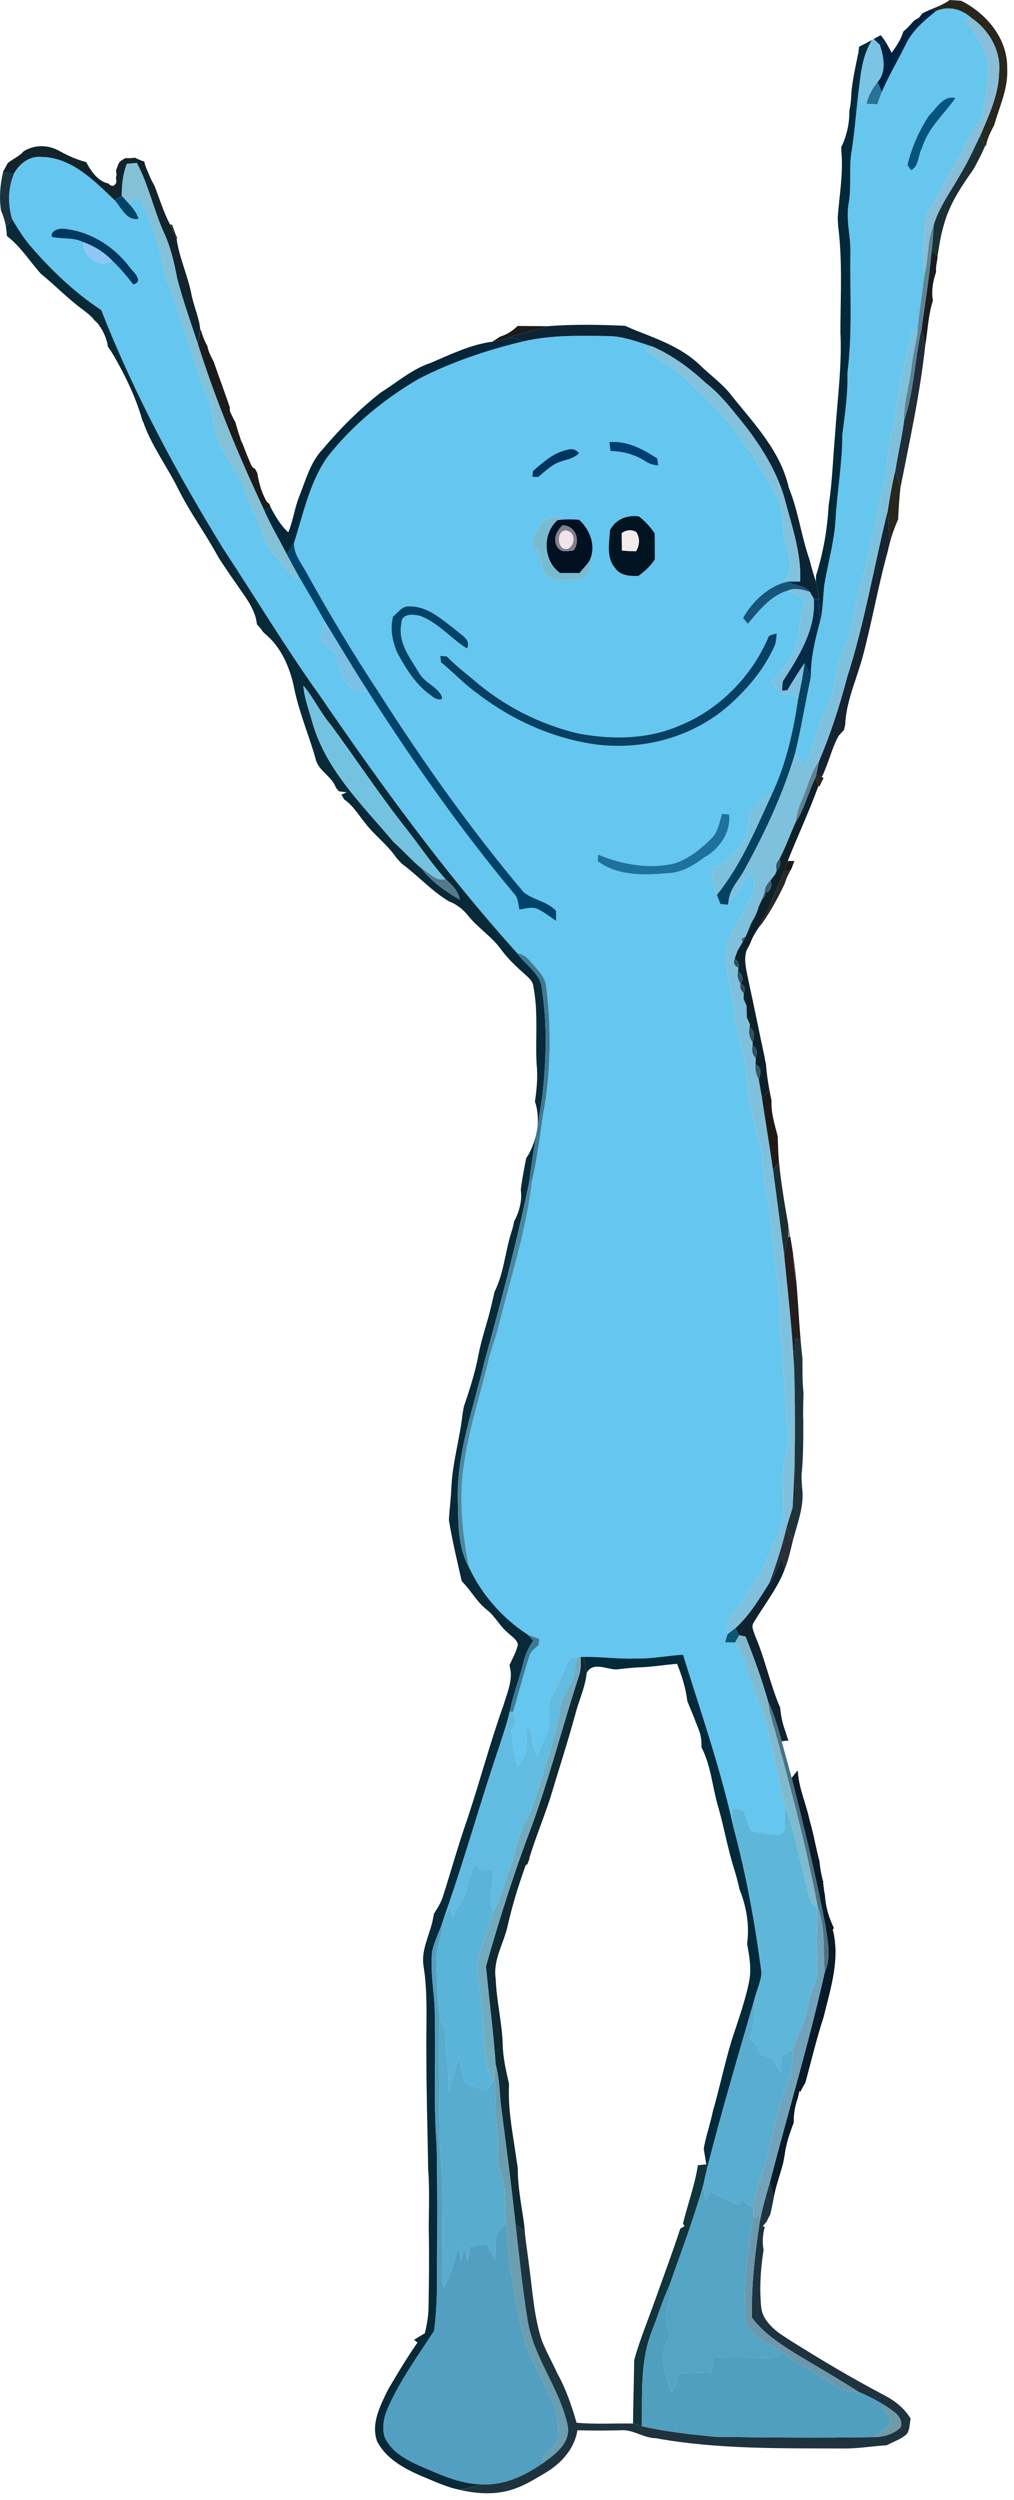<svg width="151" height="372" viewBox="0 0 151 372" fill="none" xmlns="http://www.w3.org/2000/svg">
<path d="M141.42 0C141.999 0.042 142.578 0.06 143.153 0.12C146.84 1.984 150.08 5.694 149.987 10.198C150.155 13.179 148.829 15.832 148.055 18.62C147.512 19.603 147.03 20.608 146.822 21.702C146.782 21.702 146.742 21.707 146.703 21.711C146.464 21.185 146.23 20.659 145.995 20.138C147.268 17.134 148.741 14.056 148.78 10.706C149.077 7.485 147.202 4.398 144.682 2.686C143.193 1.352 141.239 0.826 139.377 1.647C139.192 1.583 138.851 1.472 138.617 1.398C139.59 0.988 140.567 0.637 141.42 0Z" fill="#29261D"/>
<path d="M122.052 116.997C121.986 116.993 121.924 116.993 121.858 116.988C121.747 116.674 121.53 116.042 121.42 115.728L121.526 115.336C121.738 115.4 122.171 115.539 122.384 115.608C122.45 115.654 122.547 115.719 122.644 115.783C122.437 116.18 122.242 116.586 122.052 116.997Z" fill="#29261D"/>
<path d="M132.467 80.916C132.445 79.296 132.264 77.686 132.184 76.071C132.494 74.017 132.852 71.973 133.343 69.957C133.595 70.829 133.864 71.692 134.09 72.573C133.917 74.137 133.816 75.702 133.754 77.275C133.219 78.452 132.794 79.656 132.467 80.916Z" fill="#29261D"/>
<path d="M144.682 2.686C143.192 1.352 141.238 0.826 139.377 1.647C137.657 3.05 135.876 4.522 134.881 6.613C133.705 8.989 132.348 11.269 131.296 13.71C131.066 14.314 130.854 14.923 130.642 15.533C130.116 15.496 129.594 15.454 129.068 15.445C128.869 15.473 128.475 15.533 128.281 15.565C128.201 14.374 128.1 13.184 128.055 11.989C127.525 15.652 127.339 19.358 126.734 23.003C126.437 25.348 126.782 27.733 126.402 30.073C125.885 32.689 126.747 35.292 126.628 37.922C126.552 43.76 126.933 49.634 126.194 55.439C126.269 58.545 125.832 61.609 125.425 64.677C125.43 68.867 124.678 72.993 124.43 77.169C124.249 80.542 123.272 83.786 122.737 87.104C122.538 88.904 122.552 90.736 122.114 92.499C121.371 95.203 120.713 97.925 120.748 100.759C119.895 104.547 119.324 108.405 118.383 112.17C118.838 112.872 119.378 113.513 119.996 114.067C121.053 111.104 121.928 108.059 123.228 105.193C124.453 102.586 124.346 99.568 125.514 96.938C126.588 94.437 127.193 91.769 127.6 89.07C129.245 83.555 130.359 77.884 131.521 72.241C132.419 69.703 131.985 66.929 132.79 64.373C133.573 61.826 133.519 59.121 134.107 56.533C134.66 54.041 135.42 51.6 135.836 49.071C136.03 49.14 136.424 49.274 136.623 49.343C136.835 46.51 137.348 43.718 137.657 40.894C137.206 38.199 137.675 35.486 137.869 32.791C137.976 30.991 139.479 29.819 140.151 28.25C141.3 25.684 143.028 23.46 144.076 20.839C144.748 19.201 146.331 18.043 146.512 16.179C146.773 14.033 147.18 11.887 147.175 9.718C146.954 6.982 145.089 4.928 143.568 2.861C143.846 2.815 144.403 2.732 144.682 2.686ZM142.281 14.582C140.597 17 138.214 19.012 137.317 21.993C136.702 23.05 136.839 24.831 135.664 25.325C135.526 25.131 135.261 24.748 135.129 24.554C135.761 21.933 136.87 19.418 138.338 17.203C139.483 16.096 140.451 14.148 142.281 14.582Z" fill="#66C6ED"/>
<path d="M131.009 6.654L131.985 6.391C132.26 6.871 132.52 7.36 132.781 7.849C133.489 6.88 134.174 5.86 134.514 4.693C135.115 4.222 135.602 3.627 136.11 3.069C136.393 2.903 136.676 2.736 136.866 2.626C137.016 2.436 137.162 2.238 137.304 2.044C137.383 1.993 137.458 1.938 137.542 1.892C137.896 1.707 138.259 1.55 138.617 1.398C138.851 1.472 139.191 1.583 139.377 1.647C137.657 3.05 135.876 4.522 134.881 6.613C133.705 8.989 132.348 11.269 131.296 13.71C131.097 13.202 130.898 12.695 130.699 12.182C132.043 10.678 131.592 8.408 131.009 6.654Z" fill="#002240"/>
<path d="M148.78 10.706C149.076 7.485 147.202 4.398 144.682 2.686C144.403 2.732 143.846 2.815 143.568 2.861C145.089 4.928 146.954 6.982 147.175 9.718C147.18 11.887 146.773 14.033 146.512 16.179C146.331 18.043 144.748 19.201 144.076 20.839C143.028 23.46 141.3 25.685 140.151 28.25C139.479 29.819 137.976 30.991 137.869 32.791C137.675 35.486 137.206 38.199 137.657 40.894C138.325 38.462 138.033 35.804 139.045 33.478C139.93 30.641 141.724 28.292 143.139 25.744C144.222 23.95 145.08 22.025 145.995 20.138C147.268 17.134 148.74 14.056 148.78 10.706Z" fill="#89BDD8"/>
<path d="M131.141 5.233C131.446 5.597 131.734 5.98 131.985 6.391L131.009 6.654C130.708 6.377 130.403 6.096 130.102 5.814C130.447 5.625 130.796 5.427 131.141 5.233Z" fill="#022839"/>
<path d="M121.526 85.623C122.587 82.273 123.201 78.793 123.387 75.272C123.953 71.756 124.028 68.189 124.355 64.645C124.687 59.551 125.403 54.452 125.147 49.339C125.16 44.097 125.474 38.822 124.811 33.608C124.793 33.308 124.762 32.712 124.749 32.413C124.97 29.108 125.611 25.828 125.284 22.5C125.279 22.284 125.279 22.062 125.279 21.845C125.337 21.767 125.39 21.679 125.434 21.573C126.163 19.921 126.499 18.232 126.486 16.52C126.499 16.414 126.513 16.312 126.526 16.206C126.765 15.279 126.729 14.245 126.831 13.308C127.03 11.555 127.401 9.903 127.75 8.186C127.755 8.172 127.755 8.159 127.755 8.145C127.773 8.08 127.795 8.02 127.817 7.955C127.861 7.619 127.896 7.286 127.932 6.95C128.586 6.631 129.231 6.294 129.872 5.944C128.741 7.743 128.312 9.884 128.06 11.993C127.529 15.657 127.344 19.363 126.738 23.008C126.442 25.352 126.787 27.738 126.407 30.078C125.889 32.694 126.751 35.297 126.632 37.927C126.557 43.764 126.937 49.639 126.199 55.444C126.274 58.549 125.836 61.613 125.43 64.682C125.434 68.872 124.682 72.998 124.435 77.174C124.254 80.547 123.277 83.791 122.742 87.109C122.543 88.908 122.556 90.74 122.118 92.503C122.039 91.382 121.968 90.256 121.919 89.135C121.884 88.244 121.721 87.367 121.486 86.513C121.491 86.287 121.517 85.844 121.526 85.623Z" fill="#022839"/>
<path d="M130.102 5.814C130.403 6.091 130.708 6.373 131.008 6.654C131.592 8.408 132.043 10.678 130.699 12.182C129.943 13.142 129.289 14.199 129.068 15.445C128.869 15.473 128.475 15.533 128.281 15.565C128.201 14.374 128.1 13.184 128.055 11.989C128.307 9.88 128.736 7.739 129.868 5.939C129.943 5.897 130.023 5.856 130.102 5.814Z" fill="#7CC4E3"/>
<path d="M130.699 12.182C129.943 13.142 129.289 14.199 129.068 15.445C129.594 15.454 130.116 15.496 130.642 15.533C130.854 14.923 131.066 14.314 131.296 13.71C131.097 13.202 130.898 12.695 130.699 12.182Z" fill="#297297"/>
<path d="M142.281 14.582C140.451 14.148 139.483 16.096 138.338 17.203C136.87 19.418 135.761 21.933 135.129 24.554C135.261 24.748 135.526 25.131 135.664 25.325C136.839 24.831 136.702 23.05 137.317 21.993C138.214 19.012 140.597 17 142.281 14.582Z" fill="#05547D"/>
<path d="M139.045 33.478C139.93 30.641 141.724 28.292 143.139 25.744C144.222 23.95 145.08 22.025 145.995 20.138C146.229 20.659 146.463 21.185 146.702 21.711C146.189 22.911 145.593 24.065 144.96 25.195C143.298 27.567 141.654 29.939 140.73 32.86C140.672 33.049 140.619 33.239 140.566 33.428C140.102 34.937 139.863 36.51 139.625 38.07C139.399 37.899 138.953 37.562 138.732 37.396C138.877 36.095 138.975 34.789 139.045 33.478Z" fill="#1C3033"/>
<path d="M1.149 24.273C1.158 24.263 1.167 24.254 1.18 24.245C1.189 24.236 1.194 24.231 1.202 24.226C1.238 24.199 1.273 24.171 1.309 24.143C1.384 24.088 1.454 24.037 1.53 23.982C2.122 23.571 2.789 23.244 3.316 22.731C3.36 22.69 3.395 22.639 3.422 22.584C3.7 22.399 3.992 22.233 4.301 22.122C5.813 21.481 7.559 21.707 8.965 22.528C10.194 23.206 11.494 23.77 12.842 24.129C13.576 25.541 14.637 27.018 16.184 27.318C16.299 27.503 16.503 27.632 16.715 27.632C16.746 27.632 16.772 27.627 16.799 27.623C16.839 27.65 16.878 27.673 16.918 27.701C16.923 27.664 16.923 27.627 16.927 27.59C17.161 27.498 17.325 27.258 17.334 26.981C17.338 26.843 17.312 26.714 17.267 26.589C17.281 26.488 17.285 26.386 17.29 26.284C17.303 26.252 17.316 26.22 17.325 26.183C17.36 26.063 17.365 25.948 17.338 25.828C17.338 25.782 17.325 25.735 17.316 25.689V25.694C17.316 25.689 17.316 25.689 17.312 25.684C17.307 25.675 17.303 25.666 17.303 25.652C17.298 25.528 17.29 25.403 17.281 25.279C17.325 25.218 17.36 25.149 17.387 25.08C17.418 24.988 17.453 24.9 17.484 24.808C17.502 24.766 17.515 24.72 17.533 24.679C17.533 24.674 17.533 24.674 17.537 24.669C17.555 24.54 17.665 24.379 17.723 24.259C17.745 24.212 17.771 24.171 17.798 24.125C17.833 24.088 17.869 24.051 17.904 24.014C17.908 24.009 17.908 24.009 17.913 24.005C17.93 23.991 17.944 23.982 17.948 23.977C17.97 23.959 17.992 23.94 18.015 23.926C18.174 23.811 18.346 23.709 18.514 23.613C18.572 23.58 18.629 23.553 18.682 23.525C19.155 23.548 19.624 23.548 20.092 23.46C20.468 23.659 20.866 23.834 21.295 23.982C21.357 24.005 21.423 24.019 21.485 24.037C21.547 24.476 21.737 24.882 21.9 25.292C22.126 25.855 22.36 26.409 22.634 26.953C22.758 27.198 22.891 27.443 23.023 27.683C23.77 29.602 24.354 31.596 25.331 33.409C25.689 34.124 26.025 34.849 26.308 35.601C26.737 38.527 28.049 41.176 28.562 44.074C28.942 45.758 29.676 47.35 29.822 49.09C29.707 49.768 29.566 50.437 29.438 51.115C28.368 47.89 27.223 44.687 26.365 41.392C25.928 39.03 25.375 36.676 24.354 34.512C22.855 31.157 22.104 27.48 20.366 24.245C19.999 24.277 19.261 24.342 18.894 24.379C18.297 25.897 18.125 27.53 18.138 29.159C17.793 29.381 17.44 29.602 17.091 29.824C14.005 26.87 10.641 23.423 6.162 23.359C4.416 23.174 2.878 24.36 2.047 25.883C1.516 25.777 0.981 25.689 0.442 25.611C0.433 25.611 0.424 25.611 0.416 25.611C0.672 25.168 0.915 24.72 1.149 24.273Z" fill="#12232B"/>
<path d="M17.108 29.828C14.023 26.875 10.658 23.428 6.18 23.363C4.434 23.179 2.896 24.365 2.064 25.888C1.18 27.964 1.149 30.433 1.799 32.583C2.577 33.949 3.426 35.278 4.421 36.483C7.568 40.147 11.078 43.515 15.079 46.145C19.96 58.596 26.294 70.358 33.248 81.659C38.001 88.862 42.448 96.278 47.465 103.283C56.661 116.693 66.223 129.899 77.076 141.902C78.136 141.939 78.786 142.862 79.45 143.591C80.219 144.504 81.156 145.413 81.324 146.692C82.137 153.161 82.044 159.792 80.807 166.197C80.369 169.363 79.962 172.538 79.224 175.648C78.406 182.953 76.116 189.939 74.33 197.023C73.897 198.868 73.198 200.631 72.73 202.468C71.572 207.433 69.932 212.283 69.18 217.35C68.256 222.633 68.813 228.055 69.856 233.27C71.775 237.367 74.874 240.838 78.57 243.242C79.144 243.454 79.724 243.662 80.298 243.869C80.276 244.091 80.236 244.538 80.219 244.765C79.754 245.235 79.122 245.604 78.892 246.278C77.938 249.065 77.266 251.949 76.377 254.76C76.532 255.221 76.682 255.687 76.823 256.158C76.589 256.638 76.359 257.122 76.125 257.611C76.382 259.342 76.399 261.169 77.177 262.766C78.592 261.257 78.556 259.111 78.322 257.168C78.477 257.173 78.786 257.173 78.941 257.173C79.171 258.576 79.228 260.071 80.091 261.252C80.453 260.168 80.873 259.116 81.35 258.087C82.292 256.227 81.09 253.874 82.336 252.125C83.424 250.413 83.967 248.419 84.865 246.61C85.117 246.597 85.625 246.578 85.877 246.569L86.461 246.564C86.571 246.56 86.788 246.555 86.894 246.555C89.462 246.49 92.018 246.892 94.586 246.79C96.982 246.864 99.338 246.352 101.717 246.232C104.343 254.723 107.291 263.13 109.21 271.838C109.055 270.929 109.042 270.006 109.037 269.092C109.59 269.18 110.151 269.254 110.686 269.425C111.146 270.375 111.363 271.423 111.796 272.387C113.082 272.738 114.417 272.913 115.744 273.029C116.274 273.135 116.734 272.627 116.889 272.152C116.898 271.007 116.738 269.863 116.924 268.733C115.819 264.589 115.156 260.32 113.998 256.186C113.118 253.325 111.862 250.607 111.111 247.704C110.823 246.481 110.209 245.392 109.471 244.414C108.976 244.395 108.485 244.382 107.99 244.368C108.105 243.966 108.224 243.565 108.335 243.168C108.379 242.185 108.295 241.091 109.02 240.339C110.518 238.466 111.637 236.315 113.021 234.354C114.161 232.771 114.51 230.769 115.461 229.08C117.163 226.117 116.548 222.522 116.628 219.242C116.553 217.506 117.388 215.901 117.375 214.179C116.937 208.342 116.584 202.495 116.15 196.653C116.296 192.154 115.262 187.747 114.917 183.285C114.692 179.547 113.573 175.934 113.555 172.178C112.875 168.486 111.464 164.915 111.292 161.117C111.155 157.54 109.762 154.2 109.409 150.656C108.945 147.01 107.415 143.295 108.511 139.613C109.736 137.638 110.651 135.478 111.871 133.494C112.574 132.359 112.251 130.947 112.216 129.682C110.633 130.859 110.045 132.931 108.494 134.145C108.467 134.265 108.423 134.509 108.401 134.629C108.03 134.592 107.663 134.555 107.291 134.523C107.106 134.066 106.924 133.614 106.743 133.162C106.186 131.902 106.049 130.513 106.129 129.143C108.162 128.727 109.426 126.895 110.673 125.34C111.588 124.168 111.217 122.544 111.606 121.182C112.265 119.766 113.489 118.709 114.917 118.22C117.035 113.776 118.131 108.894 118.847 104.012C118.714 103.841 118.445 103.495 118.312 103.32C117.649 103.306 116.986 103.347 116.323 103.297C115.704 102.849 115.355 102.111 114.899 101.501C116.601 99.522 118.573 97.445 118.882 94.667C119.081 92.831 119.254 90.962 119.957 89.245C119.103 88.788 118.25 88.327 117.406 87.852C114.784 88.581 113.074 90.81 111.363 92.826C111.186 92.609 110.828 92.171 110.651 91.954C112.079 89.416 114.493 87.187 117.287 86.555C117.91 86.541 118.538 86.541 119.161 86.555C119.161 86.472 119.165 86.31 119.17 86.232C118.409 86.237 117.645 86.25 116.884 86.269C118.065 84.843 117.627 82.905 117.11 81.285C116.257 78.724 116.942 75.748 115.408 73.417C113.684 70.603 112.309 67.52 110.059 65.097C107.844 61.632 104.776 58.909 101.827 56.15C100.161 54.507 98.034 53.547 96.182 52.172C96.438 52.024 96.96 51.738 97.216 51.591C95.05 50.903 92.88 50.031 90.581 50.008C86.39 49.934 82.159 49.837 78.039 50.769C72.637 52.047 67.328 53.819 62.35 56.376C57.2 59.385 52.465 63.252 48.725 68.041C46.095 71.802 45.175 76.445 43.779 80.778C43.739 82.379 44.751 83.629 45.485 84.935C48.955 91.22 52.647 97.376 56.599 103.347C63.141 113.592 70.197 123.508 77.982 132.77C79.432 133.932 81.457 134.103 82.805 135.529C82.805 136.027 82.805 136.526 82.809 137.029C81.832 136.378 80.908 135.621 79.834 135.16C79.007 134.962 78.159 135.229 77.336 135.349C77.173 134.505 77.155 133.554 76.505 132.927C68.597 123.448 61.462 113.287 54.777 102.844C53.862 102.798 52.735 103.01 52.09 102.143C50.741 100.892 50.525 98.977 50.025 97.284C49.384 96.564 48.438 96.158 47.934 95.309C47.421 94.372 48.137 93.394 48.394 92.508C47.05 90.104 45.644 87.736 44.265 85.355C44.234 85.581 44.176 86.038 44.145 86.264C42.24 84.132 39.986 82.139 39.031 79.305C38.398 77.141 37.178 75.236 36.529 73.076C35.627 70.381 33.531 68.36 32.594 65.683C31.869 63.902 31.75 61.946 31.285 60.091C29.115 54.65 27.391 49.011 25.57 43.437C24.261 41.032 24.226 38.199 23.288 35.652C22.665 33.363 21.75 31.176 20.477 29.201C20.075 29.598 19.672 29.99 19.27 30.387C19.858 31.019 20.371 31.73 20.64 32.569C18.854 32.888 18.099 30.964 17.108 29.828ZM19.332 39.791C19.889 40.497 21.48 41.868 19.845 42.325C18.868 41.079 17.864 39.856 16.71 38.781C14.973 40.054 12.21 38.158 12.396 36.035C10.924 35.274 9.261 35.61 7.723 35.255C7.462 34.392 8.643 33.995 9.253 34.018C13.227 34.318 16.892 36.543 19.332 39.791ZM97.884 68.231C97.915 68.489 97.981 69.01 98.012 69.269C97.358 69.19 96.704 69.057 96.155 68.66C94.582 67.635 92.751 67.146 90.908 67.109C90.85 66.666 90.797 66.228 90.74 65.785C93.344 65.554 95.753 66.814 97.884 68.231ZM86.235 67.428C85.249 68.461 83.751 68.397 82.588 69.084C81.713 69.606 80.953 70.303 80.179 70.962C79.953 70.962 79.498 70.958 79.273 70.958C79.295 70.741 79.339 70.298 79.365 70.081C80.895 68.784 82.433 67.349 84.432 66.948C85.112 66.689 85.714 66.851 86.235 67.428ZM83.539 76.74C83.41 76.906 83.154 77.234 83.03 77.395C84.096 77.247 85.174 77.252 86.244 77.349C87.911 78.876 88.844 81.331 87.747 83.523C88.15 84.691 87.398 86.149 86.165 86.227C84.701 86.329 83.105 86.532 81.726 85.904C80.197 85.12 80.97 82.965 79.878 81.844C78.676 80.736 79.772 79.098 80.453 78.023C81.09 76.915 82.487 77.049 83.539 76.74ZM97.482 79.356C97.517 80.644 97.521 81.931 97.513 83.223C96.894 84.239 96.01 85.009 95.072 85.692C93.817 85.747 92.336 85.66 91.558 84.469C90.249 82.946 90.74 80.745 90.833 78.895C91.686 77.229 93.415 76.606 95.139 76.841C96.049 77.538 96.836 78.387 97.482 79.356ZM67.991 93.841C68.756 94.543 70.179 95.189 69.547 96.499C67.151 95.018 65.268 92.665 62.611 91.663C61.612 91.382 59.746 91.23 59.768 92.789C59.211 95.646 61.09 97.93 62.43 100.177C63.239 101.571 64.958 102.106 65.736 103.472C66.223 104.556 64.693 103.975 64.344 103.606C62.027 102.051 60.484 99.591 59.163 97.132C58.433 95.447 58.044 93.555 58.531 91.737C59.282 91.16 59.905 90.117 60.953 90.233C63.729 90.182 65.887 92.24 67.991 93.841ZM115.669 94.28C115.593 94.884 115.611 95.53 115.35 96.103C113.83 99.513 111.411 102.397 108.697 104.833C103.158 109.785 95.532 111.746 88.366 110.726C81.969 109.775 75.904 106.956 70.741 102.932C68.937 101.617 67.416 99.942 65.67 98.553C65.644 98.313 65.595 97.838 65.573 97.598C65.816 97.616 66.298 97.658 66.537 97.681C67.712 98.89 69.016 99.937 70.316 100.989C74.887 105.004 80.391 107.819 86.226 109.166C91.164 110.075 96.434 110.02 101.124 108.003C107.035 105.636 111.964 100.694 114.497 94.649C114.86 94.455 115.253 94.331 115.669 94.28ZM108.573 121.187C108.874 123.9 107.075 126.402 104.847 127.601C103.313 128.769 101.642 129.779 99.696 129.913C96.124 130.227 92.11 130.435 89.034 128.169C89.038 127.92 89.051 127.412 89.056 127.158C92.681 128.658 96.708 129.383 100.558 128.455C102.667 127.689 104.48 126.254 106.058 124.639C106.933 123.679 107.137 122.322 107.517 121.109C107.782 121.127 108.308 121.164 108.573 121.187Z" fill="#65C6EF"/>
<path d="M24.372 34.517C22.873 31.162 22.121 27.484 20.384 24.249C20.017 24.282 19.279 24.346 18.912 24.383C18.315 25.901 18.143 27.535 18.156 29.164C18.532 29.57 18.903 29.976 19.27 30.387C19.672 29.99 20.075 29.598 20.477 29.201C21.75 31.176 22.665 33.363 23.288 35.652C24.226 38.199 24.261 41.032 25.57 43.437C27.391 49.011 29.115 54.65 31.285 60.091C31.75 61.946 31.869 63.902 32.594 65.683C33.531 68.36 35.627 70.381 36.529 73.076C37.178 75.236 38.398 77.141 39.031 79.305C39.986 82.139 42.24 84.132 44.145 86.264C44.176 86.038 44.234 85.581 44.265 85.355C43.761 84.4 43.221 83.459 42.726 82.499C41.626 80.307 40.335 78.221 39.367 75.96C35.578 67.903 32.143 59.652 29.455 51.12C28.386 47.894 27.241 44.692 26.383 41.397C25.945 39.034 25.393 36.681 24.372 34.517Z" fill="#84C0D6"/>
<path d="M1.799 32.583C1.503 32.989 1.198 33.4 0.893 33.806C0.782 33.132 0.601 32.463 0.349 31.799C0.287 31.637 0.217 31.48 0.15 31.323C-0.133 29.436 9.53674e-07 27.498 0.46 25.615C0.999 25.694 1.534 25.781 2.064 25.888C1.18 27.964 1.149 30.433 1.799 32.583Z" fill="#1A343F"/>
<path d="M18.156 29.164C17.811 29.385 17.457 29.607 17.108 29.828C18.099 30.964 18.854 32.888 20.64 32.569C20.371 31.73 19.858 31.019 19.27 30.387C18.903 29.976 18.532 29.57 18.156 29.164Z" fill="#004369"/>
<path d="M26.122 34.78C26.206 35.001 26.294 35.218 26.387 35.426C26.365 35.495 26.343 35.555 26.326 35.606C26.043 34.854 25.707 34.129 25.349 33.414C25.437 33.419 25.53 33.419 25.618 33.423C25.786 33.875 25.954 34.328 26.122 34.78Z" fill="#1E1E17"/>
<path d="M57.757 355.624C59.158 353.225 60.595 350.839 62.178 348.569C62.045 348.467 61.784 348.269 61.656 348.167C62.195 347.83 62.73 347.507 63.27 347.189C63.557 345.957 63.787 344.702 63.813 343.437C63.866 339.787 63.933 336.133 63.858 332.482C63.853 332.164 63.849 331.532 63.844 331.213C63.88 328.366 63.964 325.514 63.756 322.672C63.747 322.358 63.738 321.726 63.734 321.408C63.65 316.11 63.482 310.817 63.495 305.515C63.491 305.007 63.486 304.5 63.486 304.001C63.486 300.199 63.676 296.378 63.08 292.617C62.686 290.31 63.835 288.215 64.366 286.056C64.459 285.617 64.543 285.183 64.627 284.754C65.153 283.933 65.683 283.098 65.971 282.152C67.204 278.317 68.274 274.422 69.613 270.624C71.479 265.009 72.995 259.273 74.989 253.703C75.466 252.116 76.156 250.537 76.068 248.839C76.019 248.567 75.926 248.022 75.877 247.75C76.333 246.758 76.885 245.794 77.124 244.718C76.987 243.939 76.231 243.556 75.736 243.048C74.467 242.065 73.76 240.519 72.496 239.532C70.997 238.364 70.095 236.611 68.756 235.272C68.07 232.25 67.341 229.237 66.846 226.173C66.877 225.61 66.917 225.06 66.97 224.511C67.045 223.768 67.111 223.025 67.164 222.287C67.182 221.946 67.222 221.263 67.239 220.921C67.46 217.34 68.508 213.893 68.888 210.335C68.937 210.063 69.039 209.519 69.087 209.251C69.927 206.815 70.714 204.355 71.209 201.817C71.709 199.071 72.703 196.464 73.291 193.742C73.415 193.234 73.534 192.74 73.636 192.237C75.024 189.492 75.21 186.326 76.134 183.41C76.32 182.86 76.465 182.298 76.563 181.725C76.907 181.121 77.19 180.387 77.341 179.81C77.641 178.634 77.659 177.978 77.553 177.014C77.743 175.45 78.061 173.904 78.353 172.353C78.556 172.053 78.746 171.739 78.919 171.393C79.357 170.512 79.688 169.575 79.887 168.611C79.476 171.121 79.074 173.636 78.746 176.16C76.912 185.085 74.56 193.875 72.133 202.638C70.524 209.482 67.956 216.242 68.177 223.395C68.252 226.726 68.168 230.303 69.861 233.265C71.779 237.363 74.878 240.833 78.574 243.237C78.786 243.459 79.215 243.897 79.427 244.119C78.707 245.12 78.198 246.26 77.915 247.478C77.328 249.896 76.39 252.208 75.913 254.658C75.541 256.301 74.989 257.893 74.481 259.494C71.612 267.86 69.273 276.42 66.32 284.759C66.178 285.16 66.041 285.566 65.918 285.986C65.427 287.431 64.72 288.801 64.375 290.301C64.07 292.917 64.499 295.548 64.706 298.155C64.967 305.224 64.494 312.317 65.029 319.377C65.144 325.385 65.109 331.393 65.082 337.402C65.091 340.549 65.069 343.714 64.644 346.834C62.226 350.576 59.556 354.217 57.748 358.361C57.169 359.653 56.868 361.157 57.257 362.56C58.186 364.757 60.339 365.929 62.341 366.842C65.369 368.139 68.433 369.634 71.775 369.671C70.63 369.966 69.494 370.303 68.323 370.46C66.674 370.123 65.122 369.417 63.566 368.776C60.754 367.604 57.66 366.173 56.148 363.261C55.215 360.613 56.643 357.945 57.757 355.624Z" fill="#072938"/>
<path d="M1.799 32.583C2.577 33.949 3.426 35.278 4.421 36.483C7.568 40.147 11.078 43.515 15.079 46.145C19.96 58.596 26.294 70.358 33.248 81.659C38.001 88.862 42.448 96.278 47.465 103.283C56.66 116.693 66.223 129.899 77.076 141.902C78.3 143.683 80.612 144.892 80.714 147.301C81.532 152.649 81.337 158.103 80.718 163.466C80.493 164.905 80.254 166.345 80.02 167.785C80.157 166.668 80.104 165.528 79.812 164.407C79.768 164.241 79.715 164.084 79.662 163.927C79.936 162.044 80.104 160.148 79.905 158.251C79.71 154.44 80.174 150.573 79.427 146.807C79.357 145.861 78.521 145.349 77.929 144.758C76.74 143.72 75.608 142.608 74.653 141.334C73.269 139.382 71.222 138.132 69.737 136.286C68.963 135.294 67.969 134.542 66.815 134.103C64.278 132.58 62.257 130.305 59.87 128.547C59.569 128.247 59.278 127.934 58.999 127.606C57.669 125.645 55.728 124.279 54.318 122.392C53.345 121.206 52.51 119.789 51.241 118.949C51.117 118.709 50.98 118.478 50.834 118.252C51.099 118.132 51.369 118.012 51.634 117.892C51.254 117.842 50.865 117.795 50.476 117.754C50.339 117.579 50.193 117.408 50.038 117.246C49.455 115.507 47.452 114.782 47.006 112.955C46.033 109.429 44.548 106.07 43.823 102.466C43.208 99.379 41.882 96.292 39.455 94.298C39.349 94.197 39.243 94.095 39.137 93.989C38.898 93.597 38.597 93.237 38.253 92.905C38.116 91.386 37.355 90.03 36.529 88.807C35.176 86.837 33.774 84.898 32.492 82.877C30.645 79.453 28.332 76.329 26.582 72.845C24.959 69.55 22.736 66.593 21.441 63.122C21.405 62.928 21.326 62.772 21.224 62.633C20.256 59.154 18.594 55.776 16.931 52.91C16.662 52.444 16.357 51.992 16.038 51.544C16.038 51.475 16.034 51.401 16.025 51.328C15.915 50.64 15.649 49.939 15.309 49.297C15.305 49.26 15.3 49.228 15.296 49.196C15.283 49.196 15.265 49.196 15.252 49.196C15.092 48.905 14.915 48.623 14.73 48.365C14.535 48.093 14.31 47.871 14.071 47.673C13.642 47.068 13.006 46.593 12.422 46.141C10.177 44.507 8.231 42.481 6.078 40.728C4.399 38.854 3.046 36.649 1.026 35.121C1.003 34.683 0.959 34.24 0.884 33.801C1.198 33.4 1.503 32.989 1.799 32.583ZM46.426 107.168C48.385 114.505 53.986 119.784 58.637 125.326C60.038 126.558 61.271 127.989 62.712 129.161C64.224 131.168 66.346 132.636 68.46 133.877C68.243 132.562 67.275 131.616 66.338 130.804C64.216 128.469 62.474 125.802 60.515 123.328C56.554 118.326 53.04 112.973 49.247 107.842C47.709 106.042 46.709 103.832 45.18 102.023C45.304 103.804 45.94 105.475 46.426 107.168Z" fill="#072938"/>
<path d="M139.045 33.478C138.033 35.804 138.325 38.462 137.657 40.894C137.348 43.718 136.835 46.51 136.623 49.343C136.358 51.226 135.893 53.067 135.677 54.955C135.385 57.525 134.519 60.012 134.625 62.624C136.119 58.222 136.238 53.423 137.242 48.873C137.79 45.056 138.391 41.24 138.732 37.396C138.877 36.095 138.975 34.789 139.045 33.478Z" fill="#5D8494"/>
<path d="M19.332 39.791C16.892 36.543 13.227 34.318 9.253 34.018C8.643 33.995 7.462 34.392 7.723 35.255C9.261 35.61 10.924 35.274 12.396 36.035C14.014 36.598 15.495 37.53 16.71 38.781C17.864 39.856 18.868 41.079 19.845 42.325C21.48 41.868 19.889 40.497 19.332 39.791Z" fill="#00385F"/>
<path d="M16.71 38.781C15.495 37.53 14.014 36.598 12.396 36.035C12.21 38.158 14.973 40.054 16.71 38.781Z" fill="#90C6F5"/>
<path d="M138.732 37.396C138.953 37.562 139.399 37.899 139.625 38.07C139.598 38.822 139.297 39.703 139.403 40.465C138.926 41.854 138.678 43.261 138.922 44.747C138.205 46.916 138.161 49.26 137.772 51.503C137.604 50.626 137.401 49.754 137.242 48.873C137.79 45.056 138.391 41.24 138.732 37.396Z" fill="#1B1B1D"/>
<path d="M93.079 48.48C89.237 48.305 85.369 48.236 81.532 48.536C79.693 49.237 77.716 49.417 75.908 50.202C76.616 50.4 77.328 50.589 78.039 50.769C82.159 49.837 86.39 49.934 90.581 50.008C92.88 50.031 95.05 50.903 97.216 51.591C100.112 52.887 102.725 54.775 105.063 56.962C107.437 58.785 109.232 61.24 111.124 63.561C113.728 66.98 116.022 70.773 117.065 75.042C118.047 78.692 119.28 82.393 119.17 86.232C119.165 86.31 119.161 86.472 119.161 86.555C118.538 86.541 117.91 86.541 117.287 86.555C118.343 87.169 119.771 87.072 120.598 88.078C120.748 88.341 121.049 88.858 121.199 89.116C121.376 89.121 121.734 89.125 121.915 89.13C121.88 88.239 121.716 87.362 121.482 86.509C121.146 85.434 120.814 84.358 120.545 83.26C119.307 79.758 118.882 76.011 117.463 72.573C116.256 67.211 112.441 63.196 109.148 59.126C107.755 57.193 105.788 55.868 104.122 54.221C101.628 51.872 98.423 50.64 95.329 49.422C94.564 49.15 93.826 48.803 93.079 48.48Z" fill="#0D2435"/>
<path d="M77.076 48.504C78.561 48.517 80.046 48.531 81.532 48.536C79.693 49.237 77.716 49.417 75.908 50.202C75.073 50.543 74.189 50.718 73.3 50.848C73.694 50.608 74.083 50.354 74.467 50.096C75.453 49.8 76.333 49.237 77.076 48.504Z" fill="#1A1B1A"/>
<path d="M29.84 49.094C29.866 49.094 29.893 49.094 29.919 49.094C30.145 49.952 30.468 50.76 30.883 51.489C31.016 52.315 31.44 53.067 31.82 53.819C32.607 56.094 33.456 58.351 34.23 60.635C34.186 60.898 34.221 61.189 34.367 61.484C34.57 61.904 34.796 62.389 35.065 62.855C35.295 63.722 35.574 64.599 35.848 65.416C35.923 65.637 36.033 65.863 36.153 66.09C36.546 67.178 36.988 68.258 37.413 69.204C37.541 69.49 37.749 69.675 37.992 69.772C38.102 69.984 38.213 70.201 38.323 70.418C38.544 71.825 38.911 73.131 39.605 74.46C39.725 74.691 39.902 74.853 40.1 74.959C40.167 75.139 40.229 75.314 40.308 75.489L39.367 75.955C35.578 67.898 32.143 59.648 29.455 51.115C29.584 50.442 29.725 49.773 29.84 49.094Z" fill="#1A1B1A"/>
<path d="M137.242 48.873C136.238 53.423 136.119 58.222 134.625 62.624C134.311 65.088 133.714 67.501 133.343 69.957C133.595 70.829 133.864 71.692 134.09 72.573C135.46 65.582 137.007 58.6 137.772 51.503C137.604 50.626 137.401 49.754 137.242 48.873Z" fill="#222C37"/>
<path d="M136.623 49.343C136.424 49.274 136.03 49.14 135.836 49.071C135.42 51.6 134.66 54.041 134.107 56.533C133.519 59.121 133.573 61.826 132.79 64.373C131.985 66.929 132.419 69.703 131.521 72.241C130.359 77.884 129.245 83.555 127.6 89.07C127.193 91.769 126.588 94.437 125.514 96.938C124.346 99.568 124.453 102.586 123.228 105.193C121.928 108.059 121.053 111.104 119.996 114.067C119.378 113.513 118.838 112.872 118.383 112.17C116.584 118.169 113.922 123.854 110.925 129.299C110.121 130.919 108.622 132.23 108.494 134.145C110.045 132.931 110.633 130.859 112.216 129.682C112.251 130.947 112.574 132.359 111.871 133.494C110.651 135.478 109.736 137.638 108.511 139.613C107.415 143.295 108.945 147.01 109.409 150.656C109.762 154.2 111.155 157.54 111.292 161.117C111.464 164.915 112.875 168.486 113.555 172.178C113.573 175.934 114.692 179.547 114.917 183.285C115.262 187.747 116.296 192.154 116.15 196.653C116.584 202.495 116.937 208.342 117.375 214.179C117.388 215.901 116.553 217.506 116.628 219.242C116.548 222.522 117.163 226.117 115.461 229.08C114.51 230.769 114.161 232.771 113.021 234.354C111.637 236.315 110.518 238.466 109.02 240.339C108.295 241.091 108.379 242.185 108.335 243.168C108.732 242.868 109.121 242.573 109.515 242.277C111.593 240.404 113.074 237.93 114.568 235.559C115.567 232.891 116.447 230.178 117.105 227.4C117.375 226.385 117.72 225.397 118.02 224.396C118.414 218.845 118.374 213.256 118.343 207.691C118.339 200.645 117.437 193.654 116.774 186.658C116.217 182.45 115.686 178.241 115.112 174.037C114.608 170.457 113.993 166.894 113.467 163.313C113.454 163.253 113.432 163.138 113.423 163.078C113.273 162.261 113.131 161.449 112.994 160.632C112.645 159.945 112.402 159.188 112.517 158.403C112.525 158.163 112.539 157.674 112.548 157.43C112.026 156.968 111.893 156.239 112.079 155.579V155.095C111.619 154.444 111.425 153.637 111.637 152.852L111.672 152.428C111.557 152.169 111.332 151.662 111.221 151.408C111.208 150.822 111.19 150.24 111.177 149.659C111.067 149.405 110.841 148.897 110.731 148.644C110.735 148.427 110.748 147.998 110.757 147.781C110.306 147.407 110.147 146.936 110.28 146.364C109.908 145.833 109.736 145.164 109.908 144.523L109.97 143.988C109.369 143.748 109.174 143.323 109.396 142.7C109.493 142.419 109.692 141.86 109.789 141.579C109.807 141.537 109.846 141.459 109.864 141.422C110.045 141.113 110.408 140.499 110.585 140.19L110.412 139.719C110.571 139.627 110.885 139.442 111.04 139.35C111.071 139.281 111.137 139.152 111.168 139.087L111.301 138.796C111.438 138.446 111.716 137.749 111.858 137.398C111.911 137.301 112.017 137.112 112.074 137.015L112.326 136.563C112.38 136.461 112.477 136.267 112.525 136.166L112.702 135.764C112.738 135.668 112.808 135.474 112.844 135.377L112.967 134.957C113.091 134.68 113.339 134.122 113.467 133.845C113.564 133.6 113.759 133.106 113.856 132.857C113.86 132.114 114.227 131.478 114.745 130.998C114.921 130.767 115.275 130.31 115.452 130.079C115.483 130.01 115.536 129.876 115.562 129.807L115.664 129.503C115.478 128.875 115.607 128.321 116.058 127.855C116.968 126.111 117.631 124.247 118.44 122.451C118.635 121.215 118.958 120.001 119.488 118.871C120.346 117.034 120.686 114.934 121.95 113.324C123.648 109.319 125.018 105.156 126.115 100.929C128.732 92.812 130.138 84.349 132.184 76.071C132.494 74.017 132.852 71.973 133.343 69.957C133.714 67.501 134.311 65.088 134.625 62.624C134.519 60.012 135.385 57.525 135.677 54.955C135.893 53.067 136.358 51.226 136.623 49.343Z" fill="#7FC1DC"/>
<path d="M78.039 50.769C77.328 50.589 76.616 50.4 75.908 50.202C75.073 50.543 74.189 50.718 73.3 50.848C70.069 51.268 67.098 52.744 64.114 54.009C61.377 54.904 59.163 56.874 56.731 58.388C53.553 60.87 50.662 63.75 48.04 66.865C46.219 68.77 45.534 71.442 44.565 73.86C43.862 75.591 43.659 77.492 42.925 79.213C41.803 78.189 41.02 76.846 40.308 75.494L39.367 75.96C40.335 78.221 41.626 80.307 42.726 82.499C43.084 81.927 43.447 81.359 43.779 80.778C45.175 76.445 46.095 71.802 48.725 68.041C52.465 63.252 57.2 59.385 62.35 56.376C67.328 53.819 72.637 52.047 78.039 50.769Z" fill="#032639"/>
<path d="M105.063 56.962C102.725 54.775 100.112 52.887 97.216 51.591C96.96 51.738 96.438 52.024 96.182 52.172C98.034 53.547 100.161 54.507 101.827 56.15C104.776 58.909 107.844 61.632 110.059 65.097C112.309 67.52 113.684 70.603 115.408 73.417C116.942 75.748 116.256 78.724 117.11 81.285C117.627 82.905 118.065 84.843 116.884 86.269C117.645 86.25 118.409 86.237 119.17 86.232C119.28 82.393 118.047 78.692 117.065 75.042C116.022 70.773 113.728 66.98 111.124 63.561C109.232 61.24 107.437 58.785 105.063 56.962Z" fill="#84C2DB"/>
<path d="M97.884 68.231C95.753 66.814 93.344 65.554 90.74 65.785C90.797 66.228 90.85 66.666 90.908 67.109C92.751 67.146 94.582 67.635 96.155 68.66C96.704 69.057 97.358 69.191 98.012 69.269C97.981 69.01 97.915 68.489 97.884 68.231Z" fill="#003F71"/>
<path d="M86.235 67.428C85.714 66.851 85.112 66.689 84.432 66.948C82.433 67.349 80.895 68.784 79.365 70.081C79.339 70.298 79.295 70.741 79.273 70.958C79.498 70.958 79.953 70.962 80.179 70.962C80.953 70.303 81.713 69.606 82.588 69.084C83.751 68.397 85.249 68.461 86.235 67.428Z" fill="#003461"/>
<path d="M121.95 113.324C123.648 109.319 125.018 105.156 126.115 100.929C128.732 92.812 130.138 84.349 132.184 76.071C132.264 77.686 132.445 79.296 132.467 80.916C132.366 81.308 132.268 81.705 132.184 82.111C130.703 87.422 129.797 92.886 128.338 98.198C128.064 99.116 127.759 100.025 127.467 100.939C126.703 103.186 125.964 105.479 125.858 107.874C125.796 108.119 125.739 108.368 125.69 108.612C125.421 108.899 125.155 109.185 124.89 109.48C123.829 111.414 123.374 113.629 122.388 115.604C122.176 115.534 121.743 115.396 121.53 115.331C121.694 114.671 121.818 113.993 121.95 113.324Z" fill="#162330"/>
<path d="M83.539 76.74C82.487 77.049 81.09 76.915 80.453 78.023C79.772 79.098 78.676 80.736 79.878 81.844C80.97 82.965 80.197 85.12 81.726 85.904C83.105 86.532 84.701 86.329 86.165 86.227C87.398 86.149 88.15 84.691 87.747 83.523C87.283 84.128 86.779 84.695 86.279 85.272C85.329 85.263 84.374 85.258 83.419 85.267C80.895 83.509 80.714 79.412 83.03 77.395C83.154 77.234 83.41 76.906 83.539 76.74Z" fill="#78BBD0"/>
<path d="M97.482 79.356C96.836 78.387 96.049 77.538 95.139 76.841C93.415 76.606 91.686 77.229 90.833 78.895C90.74 80.745 90.249 82.946 91.558 84.469C92.336 85.66 93.817 85.747 95.072 85.692C96.01 85.009 96.894 84.239 97.513 83.223C97.521 81.931 97.517 80.644 97.482 79.356ZM94.754 79.176C95.329 80.085 95.249 81.128 94.71 82.033C94.011 82.023 93.313 81.987 92.619 81.913C92.588 81.05 92.575 80.192 92.588 79.329C93.282 78.849 94.016 78.752 94.754 79.176Z" fill="#011422"/>
<path d="M87.747 83.523C88.844 81.331 87.911 78.876 86.244 77.349C85.174 77.252 84.096 77.248 83.03 77.395C80.714 79.412 80.895 83.509 83.419 85.267C84.374 85.258 85.329 85.263 86.279 85.272C86.779 84.695 87.283 84.128 87.747 83.523ZM85.418 81.903C84.595 81.973 83.552 82.305 83.017 81.419C82.27 80.302 82.876 78.95 83.777 78.18C85.661 78.166 86.514 80.399 85.418 81.903Z" fill="#021122"/>
<path d="M85.417 81.903C86.514 80.399 85.661 78.166 83.777 78.18C82.876 78.95 82.27 80.302 83.017 81.419C83.552 82.305 84.595 81.973 85.417 81.903ZM84.776 79.098C86.019 79.735 85.236 82.227 83.822 81.585C82.694 80.75 83.273 78.286 84.776 79.098Z" fill="#827F89"/>
<path d="M94.754 79.176C94.016 78.752 93.282 78.849 92.588 79.329C92.575 80.192 92.588 81.05 92.619 81.913C93.313 81.987 94.011 82.023 94.71 82.033C95.249 81.128 95.329 80.085 94.754 79.176Z" fill="#F1ECEB"/>
<path d="M84.776 79.098C83.273 78.286 82.694 80.75 83.822 81.585C85.236 82.227 86.019 79.735 84.776 79.098Z" fill="#F0E4EA"/>
<path d="M43.779 80.778C43.447 81.359 43.084 81.927 42.726 82.499C43.221 83.459 43.761 84.4 44.265 85.355C45.644 87.736 47.05 90.104 48.394 92.508C50.507 95.959 52.58 99.443 54.777 102.844C61.462 113.287 68.597 123.448 76.505 132.927C77.155 133.554 77.173 134.505 77.336 135.349C78.159 135.229 79.007 134.962 79.834 135.16C80.908 135.621 81.832 136.378 82.809 137.029C82.805 136.526 82.805 136.027 82.805 135.529C81.457 134.103 79.432 133.932 77.982 132.77C70.197 123.508 63.141 113.592 56.599 103.347C52.647 97.376 48.955 91.22 45.485 84.935C44.751 83.629 43.739 82.379 43.779 80.778Z" fill="#00436A"/>
<path d="M117.287 86.555C114.493 87.187 112.079 89.416 110.651 91.954C110.828 92.171 111.186 92.609 111.363 92.826C113.074 90.81 114.784 88.581 117.406 87.852C118.462 87.404 119.559 87.769 120.598 88.078C119.771 87.072 118.343 87.169 117.287 86.555Z" fill="#185379"/>
<path d="M120.598 88.078C119.559 87.769 118.462 87.404 117.406 87.852C118.25 88.327 119.103 88.788 119.957 89.245C119.254 90.962 119.081 92.831 118.882 94.667C118.573 97.445 116.601 99.522 114.899 101.501C115.355 102.111 115.704 102.849 116.323 103.297C116.986 103.347 117.649 103.306 118.312 103.32C118.445 103.495 118.714 103.841 118.847 104.012C119.232 102.24 119.59 100.463 119.811 98.659C118.896 99.965 118.069 101.335 117.238 102.701C117.043 102.715 116.654 102.747 116.46 102.761C116.495 102.314 116.526 101.866 116.557 101.418C118.913 97.764 121.513 93.735 121.199 89.116C121.049 88.858 120.748 88.341 120.598 88.078Z" fill="#7EC0DF"/>
<path d="M121.915 89.13C121.734 89.125 121.376 89.121 121.199 89.116C121.513 93.735 118.913 97.764 116.557 101.418C116.526 101.866 116.495 102.314 116.46 102.761C116.654 102.747 117.043 102.715 117.238 102.701C118.069 101.335 118.896 99.965 119.811 98.659C120.129 99.356 120.443 100.057 120.748 100.759C120.713 97.925 121.371 95.203 122.114 92.499C122.034 91.377 121.964 90.251 121.915 89.13Z" fill="#042B4A"/>
<path d="M67.991 93.841C65.887 92.24 63.729 90.182 60.953 90.233C59.905 90.117 59.282 91.16 58.531 91.737C58.044 93.555 58.433 95.447 59.163 97.132C60.484 99.591 62.027 102.051 64.344 103.606C64.693 103.975 66.223 104.556 65.736 103.472C64.958 102.106 63.239 101.571 62.43 100.177C61.09 97.93 59.211 95.646 59.768 92.789C59.746 91.23 61.612 91.382 62.611 91.663C65.268 92.665 67.151 95.018 69.547 96.499C70.179 95.189 68.756 94.543 67.991 93.841Z" fill="#044369"/>
<path d="M54.777 102.844C52.58 99.443 50.507 95.959 48.394 92.508C48.137 93.394 47.421 94.372 47.934 95.309C48.438 96.158 49.384 96.564 50.025 97.284C50.525 98.977 50.741 100.892 52.09 102.143C52.735 103.01 53.862 102.798 54.777 102.844Z" fill="#7BC0E5"/>
<path d="M115.669 94.28C115.253 94.331 114.86 94.455 114.497 94.649C111.964 100.694 107.035 105.636 101.124 108.003C96.434 110.02 91.164 110.075 86.226 109.166C80.391 107.819 74.887 105.004 70.316 100.989C69.016 99.937 67.712 98.89 66.537 97.681C66.298 97.658 65.816 97.616 65.573 97.598C65.595 97.838 65.644 98.313 65.67 98.553C67.416 99.942 68.937 101.617 70.741 102.932C75.904 106.956 81.969 109.775 88.366 110.726C95.532 111.746 103.158 109.785 108.697 104.833C111.411 102.397 113.83 99.513 115.35 96.103C115.611 95.53 115.593 94.884 115.669 94.28Z" fill="#074062"/>
<path d="M120.748 100.759C120.443 100.057 120.129 99.356 119.811 98.659C119.59 100.463 119.232 102.24 118.847 104.012C118.131 108.894 117.035 113.776 114.917 118.22C112.534 123.379 110.328 128.75 106.743 133.162C106.924 133.614 107.106 134.066 107.291 134.523C107.663 134.555 108.03 134.592 108.401 134.629C108.423 134.509 108.467 134.265 108.494 134.145C108.622 132.23 110.121 130.919 110.925 129.299C113.922 123.854 116.584 118.169 118.383 112.17C119.324 108.405 119.895 104.547 120.748 100.759Z" fill="#054262"/>
<path d="M49.247 107.842C47.709 106.042 46.709 103.832 45.18 102.023C45.304 103.804 45.94 105.475 46.426 107.168C48.385 114.505 53.986 119.784 58.637 125.326C60.038 126.558 61.271 127.989 62.712 129.161C63.871 129.793 64.888 131.228 66.338 130.804C64.216 128.469 62.474 125.802 60.515 123.328C56.554 118.326 53.04 112.973 49.247 107.842Z" fill="#73C3E0"/>
<path d="M121.95 113.324C120.686 114.934 120.346 117.034 119.488 118.871C118.958 120.001 118.635 121.215 118.44 122.451C119.789 120.389 120.359 117.938 121.424 115.728L121.53 115.336C121.694 114.671 121.818 113.993 121.95 113.324Z" fill="#5F8292"/>
<path d="M109.396 142.7C109.493 142.419 109.692 141.86 109.789 141.579C109.807 141.537 109.846 141.459 109.864 141.422C110.045 141.113 110.408 140.499 110.585 140.19C110.7 139.978 110.93 139.558 111.04 139.35C111.071 139.281 111.137 139.152 111.168 139.087L111.301 138.796C111.438 138.446 111.716 137.749 111.858 137.398C111.911 137.301 112.017 137.112 112.074 137.015L112.326 136.563C112.38 136.461 112.477 136.267 112.525 136.166L112.702 135.764C112.738 135.668 112.808 135.474 112.844 135.377L112.967 134.957C113.091 134.68 113.339 134.122 113.467 133.845C113.6 133.693 113.869 133.383 114.002 133.231L113.856 132.857C114.767 132.82 115.036 131.75 114.745 130.998C114.921 130.767 115.275 130.31 115.452 130.079C115.483 130.01 115.536 129.876 115.562 129.807L115.664 129.503C116.195 129.032 116.323 128.483 116.058 127.855C116.968 126.111 117.631 124.247 118.44 122.451C119.789 120.389 120.359 117.938 121.424 115.728C121.535 116.042 121.751 116.674 121.862 116.988C120.496 120.767 118.785 124.39 117.304 128.114C117.114 128.653 116.933 129.203 116.738 129.742C115.867 131.658 115.081 133.609 114.311 135.571C113.746 136.48 113.237 137.426 112.746 138.381C112.313 139.018 111.968 139.687 111.721 140.379C111.535 140.739 111.349 141.103 111.159 141.463C110.708 142.935 111.186 144.449 111.451 145.903C112.296 149.71 113.043 153.535 113.869 157.347C113.9 157.66 113.967 157.96 114.059 158.251C114.139 159.557 114.333 160.868 114.572 162.16C114.267 162.598 113.878 162.981 113.467 163.313C113.454 163.253 113.432 163.138 113.423 163.078C113.273 162.261 113.131 161.449 112.994 160.632C113.286 159.894 113.476 158.694 112.517 158.403C112.525 158.163 112.539 157.674 112.548 157.43C112.817 156.761 112.764 155.939 112.079 155.579V155.095C112.402 154.315 112.406 153.332 111.637 152.852L111.672 152.428C111.557 152.169 111.332 151.662 111.221 151.408C111.208 150.822 111.19 150.24 111.177 149.659C111.067 149.405 110.841 148.897 110.731 148.644C110.735 148.427 110.748 147.998 110.757 147.781C111.049 147.079 110.89 146.609 110.28 146.364C110.801 145.769 110.549 144.883 109.908 144.523L109.97 143.988C110.129 143.355 109.935 142.926 109.396 142.7Z" fill="#0E2128"/>
<path d="M114.917 118.22C113.489 118.709 112.265 119.766 111.606 121.182C111.217 122.544 111.588 124.168 110.673 125.34C109.426 126.895 108.162 128.727 106.129 129.143C106.049 130.513 106.186 131.902 106.743 133.162C110.328 128.75 112.534 123.379 114.917 118.22Z" fill="#7CC1DC"/>
<path d="M108.573 121.187C108.308 121.164 107.782 121.127 107.517 121.109C107.137 122.322 106.933 123.679 106.058 124.639C104.48 126.254 102.667 127.689 100.558 128.455C96.708 129.383 92.681 128.658 89.056 127.158C89.051 127.412 89.038 127.92 89.034 128.169C92.11 130.435 96.124 130.227 99.696 129.913C101.642 129.779 103.313 128.769 104.847 127.601C107.075 126.402 108.874 123.9 108.573 121.187Z" fill="#1D719D"/>
<path d="M116.058 127.855C115.607 128.321 115.478 128.875 115.664 129.503C116.195 129.032 116.323 128.483 116.058 127.855Z" fill="#305064"/>
<path d="M117.914 129.138C117.901 129.17 117.892 129.198 117.883 129.221C117.826 129.327 117.764 129.429 117.702 129.539C117.379 129.609 117.057 129.678 116.734 129.747C116.928 129.207 117.11 128.658 117.3 128.118C117.631 128.114 117.958 128.114 118.29 128.118C118.171 128.455 118.042 128.797 117.914 129.138Z" fill="#1F1A18"/>
<path d="M114.572 162.16C114.674 162.718 114.789 163.272 114.904 163.825C114.899 163.825 114.899 163.825 114.895 163.825C114.807 165.634 115.377 167.369 115.814 169.095C115.854 170.341 115.881 171.592 115.996 172.833C116 172.893 116.009 172.948 116.013 173.008C115.708 173.345 115.403 173.687 115.107 174.037C114.603 170.457 113.989 166.894 113.463 163.313C113.874 162.986 114.263 162.598 114.572 162.16Z" fill="#1F1A18"/>
<path d="M116.849 131.501C116.641 131.944 116.429 132.387 116.208 132.82C115.699 133.817 115.156 134.805 114.572 135.755C114.258 136.267 113.931 136.77 113.591 137.264C113.569 137.296 113.555 137.32 113.538 137.343C113.489 137.398 113.401 137.504 113.25 137.689C113.069 137.915 112.901 138.146 112.742 138.381C113.233 137.426 113.741 136.48 114.307 135.571C115.076 133.609 115.863 131.658 116.734 129.742C117.057 129.673 117.379 129.604 117.702 129.535C117.485 129.941 117.278 130.361 117.096 130.808C117.008 131.035 116.928 131.27 116.849 131.501Z" fill="#2B2825"/>
<path d="M66.338 130.804C64.888 131.228 63.871 129.793 62.712 129.161C64.224 131.168 66.346 132.636 68.46 133.877C68.243 132.562 67.275 131.616 66.338 130.804Z" fill="#53798C"/>
<path d="M115.562 129.807C115.536 129.876 115.483 130.011 115.452 130.08C115.483 130.011 115.536 129.876 115.562 129.807Z" fill="#2D3F52"/>
<path d="M115.452 130.079C115.275 130.31 114.921 130.767 114.745 130.998C114.921 130.767 115.275 130.31 115.452 130.079Z" fill="#3D5669"/>
<path d="M114.745 130.998C114.227 131.478 113.86 132.114 113.856 132.857C114.767 132.82 115.036 131.75 114.745 130.998Z" fill="#415C70"/>
<path d="M113.856 132.857C113.759 133.106 113.564 133.6 113.467 133.845C113.6 133.693 113.869 133.383 114.002 133.231L113.856 132.857Z" fill="#37586A"/>
<path d="M113.467 133.845C113.339 134.122 113.091 134.68 112.967 134.957C113.091 134.68 113.339 134.122 113.467 133.845Z" fill="#325767"/>
<path d="M112.844 135.377C112.808 135.474 112.738 135.668 112.702 135.764C112.738 135.668 112.808 135.474 112.844 135.377Z" fill="#1F4451"/>
<path d="M112.525 136.166C112.477 136.267 112.38 136.461 112.326 136.563C112.38 136.461 112.477 136.267 112.525 136.166Z" fill="#325260"/>
<path d="M112.074 137.015C112.017 137.112 111.911 137.301 111.858 137.398C111.911 137.301 112.017 137.112 112.074 137.015Z" fill="#304A59"/>
<path d="M111.858 137.398C111.716 137.749 111.438 138.446 111.301 138.796C111.438 138.446 111.716 137.749 111.858 137.398Z" fill="#355363"/>
<path d="M111.168 139.087C111.137 139.152 111.071 139.281 111.04 139.351C111.071 139.281 111.137 139.152 111.168 139.087Z" fill="#2B4958"/>
<path d="M111.04 139.35C110.885 139.442 110.571 139.627 110.412 139.719L110.585 140.19C110.7 139.978 110.93 139.558 111.04 139.35Z" fill="#3E5F6E"/>
<path d="M109.864 141.422C109.846 141.459 109.806 141.538 109.789 141.58C109.806 141.538 109.846 141.459 109.864 141.422Z" fill="#396070"/>
<path d="M80.02 167.785C80.254 166.345 80.493 164.905 80.718 163.466C81.337 158.103 81.532 152.649 80.714 147.301C80.612 144.892 78.3 143.683 77.076 141.902C78.136 141.939 78.786 142.862 79.45 143.591C80.219 144.504 81.156 145.413 81.324 146.692C82.137 153.161 82.044 159.792 80.807 166.197C80.369 169.363 79.962 172.538 79.224 175.648L78.742 176.165C79.069 173.641 79.472 171.13 79.883 168.615C79.94 168.343 79.984 168.066 80.02 167.785Z" fill="#3C7A94"/>
<path d="M109.97 143.988C110.129 143.355 109.935 142.926 109.396 142.7C109.174 143.323 109.369 143.748 109.97 143.988Z" fill="#2C5162"/>
<path d="M110.28 146.364C110.801 145.769 110.549 144.883 109.908 144.523C109.736 145.164 109.908 145.833 110.28 146.364Z" fill="#305062"/>
<path d="M110.757 147.781C111.049 147.079 110.89 146.609 110.28 146.364C110.147 146.936 110.306 147.407 110.757 147.781Z" fill="#2C4A58"/>
<path d="M111.177 149.659C111.067 149.405 110.841 148.897 110.731 148.644C110.841 148.897 111.067 149.405 111.177 149.659Z" fill="#294956"/>
<path d="M111.672 152.428C111.557 152.169 111.332 151.662 111.221 151.408C111.332 151.662 111.557 152.169 111.672 152.428Z" fill="#2D4958"/>
<path d="M112.079 155.095C112.402 154.315 112.406 153.332 111.637 152.852C111.425 153.637 111.619 154.444 112.079 155.095Z" fill="#364E5B"/>
<path d="M112.547 157.43C112.817 156.761 112.764 155.939 112.079 155.579C111.893 156.239 112.026 156.968 112.547 157.43Z" fill="#314F5E"/>
<path d="M112.994 160.632C113.286 159.894 113.476 158.694 112.517 158.403C112.402 159.188 112.645 159.945 112.994 160.632Z" fill="#37576A"/>
<path d="M113.467 163.314C113.454 163.254 113.432 163.138 113.424 163.078C113.432 163.138 113.454 163.254 113.467 163.314Z" fill="#59757F"/>
<path d="M116.774 186.658C116.968 185.795 117.198 184.951 117.375 184.088C117.481 184.088 117.587 184.079 117.698 184.074C117.835 184.891 117.967 185.703 118.091 186.524C118.14 187.973 118.308 189.413 118.577 190.834C118.679 191.85 118.754 192.865 118.829 193.88C118.944 195.698 119.064 197.516 119.223 199.334C118.993 199.27 118.683 199.182 118.507 199.127C118.104 203.054 118.427 206.999 118.423 210.935C118.458 214.17 118.281 217.4 118.387 220.635C118.432 221.895 118.432 223.187 118.025 224.396C118.418 218.845 118.378 213.256 118.348 207.691C118.339 200.645 117.437 193.654 116.774 186.658Z" fill="#251E1E"/>
<path d="M117.388 182.274C117.401 182.879 117.401 183.483 117.375 184.088C117.198 184.951 116.968 185.795 116.774 186.658C116.217 182.45 115.686 178.241 115.112 174.037C115.408 173.687 115.713 173.35 116.018 173.008C116.336 176.271 116.871 179.293 117.388 182.274Z" fill="#1C2E2F"/>
<path d="M79.224 175.648L78.742 176.165C76.907 185.089 74.556 193.88 72.129 202.643C70.52 209.486 67.951 216.247 68.172 223.399C68.247 226.731 68.163 230.307 69.856 233.27C68.813 228.055 68.256 222.633 69.18 217.35C69.932 212.283 71.572 207.433 72.73 202.468C73.198 200.631 73.897 198.868 74.33 197.023C76.116 189.939 78.406 182.953 79.224 175.648Z" fill="#4A88A1"/>
<path d="M117.388 182.274C117.494 182.874 117.596 183.474 117.698 184.074C117.592 184.079 117.485 184.088 117.375 184.088C117.401 183.483 117.397 182.879 117.388 182.274Z" fill="#787F7A"/>
<path d="M118.706 192.016C118.745 192.634 118.785 193.257 118.825 193.875C118.75 192.86 118.675 191.845 118.573 190.83C118.308 189.409 118.135 187.964 118.087 186.52C118.356 188.324 118.582 190.142 118.706 192.016Z" fill="#5B4845"/>
<path d="M118.02 224.396C118.427 223.187 118.427 221.895 118.383 220.635C118.277 217.4 118.454 214.17 118.418 210.935C118.423 206.999 118.1 203.054 118.502 199.127C118.679 199.177 118.984 199.265 119.218 199.334C119.298 200.276 119.391 201.217 119.501 202.158C119.51 203.847 119.457 205.555 119.656 207.23C119.621 208.393 119.599 209.556 119.594 210.718C119.594 210.912 119.607 211.101 119.621 211.295C119.63 214.064 119.634 216.828 119.36 219.588C119.364 220.146 119.391 220.714 119.435 221.277C119.824 223.999 118.776 226.551 118.109 229.117C117.773 228.54 117.441 227.968 117.11 227.4C117.375 226.385 117.72 225.397 118.02 224.396Z" fill="#1E323A"/>
<path d="M118.104 229.117C117.768 228.54 117.437 227.968 117.105 227.4C116.447 230.178 115.567 232.891 114.568 235.559C115.39 234.363 115.965 233.011 116.491 231.655C116.606 232.315 116.716 232.965 116.809 233.634C117.397 232.181 117.733 230.639 118.104 229.117Z" fill="#292E37"/>
<path d="M114.568 235.559C115.39 234.363 115.965 233.011 116.491 231.655C116.606 232.315 116.716 232.965 116.809 233.634C115.691 236.472 113.781 238.844 112.242 241.428C111.792 242.051 112.278 242.78 112.45 243.417C113.944 246.892 114.692 250.657 116.186 254.127C116.283 255.401 116.575 256.601 116.999 257.764C117.119 258.179 117.251 258.59 117.419 258.991C117.167 259.019 116.663 259.074 116.411 259.102C115.85 257.09 115.284 255.073 114.387 253.195C113.449 249.91 112.282 246.689 111.022 243.528C110.784 243.477 110.306 243.38 110.067 243.334C109.93 243.071 109.652 242.54 109.515 242.277C111.593 240.404 113.074 237.93 114.568 235.559Z" fill="#0F222E"/>
<path d="M109.515 242.277C109.121 242.573 108.732 242.868 108.335 243.168C108.224 243.565 108.105 243.966 107.99 244.368C108.485 244.382 108.976 244.395 109.471 244.414C109.67 244.049 109.869 243.689 110.067 243.334C109.93 243.071 109.652 242.54 109.515 242.277Z" fill="#0C5574"/>
<path d="M111.022 243.528C110.784 243.477 110.306 243.38 110.067 243.334C109.869 243.689 109.67 244.049 109.471 244.414C110.209 245.392 110.823 246.481 111.111 247.704C111.862 250.607 113.118 253.325 113.998 256.186C115.156 260.32 115.819 264.589 116.924 268.733C118.255 272.507 119.037 276.48 120.041 280.37C120.439 281.607 120.408 283.342 121.8 283.877C120.12 274.976 117.799 266.227 115.399 257.51C114.966 256.093 114.559 254.667 114.387 253.195C113.449 249.91 112.282 246.689 111.022 243.528Z" fill="#80BACF"/>
<path d="M80.298 243.869C79.724 243.662 79.144 243.454 78.57 243.242C78.782 243.463 79.211 243.902 79.423 244.123C78.702 245.125 78.194 246.264 77.911 247.483C77.323 249.901 76.386 252.212 75.908 254.663L76.377 254.76C77.266 251.949 77.938 249.065 78.892 246.278C79.122 245.604 79.754 245.235 80.219 244.765C80.236 244.538 80.276 244.091 80.298 243.869Z" fill="#387A98"/>
<path d="M94.586 246.79C96.982 246.864 99.338 246.352 101.717 246.232C104.343 254.723 107.291 263.13 109.21 271.838C111.124 278.945 112.459 286.226 113.401 293.545C113.308 294.957 112.64 296.244 112.318 297.61C109.895 305.958 107.428 314.301 105.275 322.732L105.178 322.058C105.059 321.288 104.913 320.522 104.794 319.756C105.103 317.868 105.775 316.082 106.142 314.209C107.167 310.674 107.906 307.056 108.976 303.535C109.922 300.637 110.974 297.763 111.575 294.763C111.92 292.903 111.588 291.072 111.257 289.244C111.385 288.243 111.411 287.237 111.341 286.235C111.358 286.217 111.38 286.199 111.394 286.185C111.376 286.166 111.349 286.143 111.332 286.125C111.195 284.417 110.77 282.724 110.103 281.076C110.063 280.878 110.028 280.68 109.979 280.481C109.815 279.798 109.625 279.124 109.431 278.455C108.419 275.35 107.87 272.11 106.982 268.968C106.08 265.991 105.899 262.766 104.453 259.988C104.453 259.956 104.458 259.928 104.458 259.896C104.484 259.139 104.396 258.336 104.148 257.621C104.069 257.395 103.755 256.61 103.56 256.139C103.352 255.493 103.052 254.866 102.813 254.257C102.654 253.869 102.49 253.486 102.344 253.098C102.123 251.179 101.531 249.351 100.828 247.579C98.989 247.718 97.168 248.041 95.32 248.101C94.148 248.138 92.986 248.285 91.819 248.415C90.364 248.438 88.242 247.183 87.367 248.95C87.225 248.147 87.058 247.353 86.894 246.56C89.462 246.49 92.018 246.892 94.586 246.79Z" fill="#032A3B"/>
<path d="M79.096 271.944C81.846 264.501 83.773 256.772 86.253 249.236C86.531 248.373 86.501 247.455 86.461 246.564C86.571 246.56 86.788 246.555 86.894 246.555C87.058 247.349 87.225 248.142 87.367 248.945C87.146 251.114 86.173 253.085 85.647 255.18C84.52 259.291 83.198 263.338 81.978 267.427C80.992 270.491 79.746 273.458 78.804 276.54C78.822 276.55 78.848 276.568 78.866 276.577C78.747 276.849 78.632 277.126 78.53 277.408C78.525 277.412 78.525 277.422 78.521 277.426C78.446 277.459 78.371 277.486 78.296 277.519C77.376 280.08 76.536 282.687 75.891 285.345C75.807 285.714 75.714 286.083 75.621 286.462C75.06 289.138 73.371 291.621 73.822 294.459C73.928 297.721 74.759 300.896 74.861 304.154C74.892 306.175 75.365 308.136 75.802 310.093C75.798 310.342 75.785 310.845 75.776 311.094C75.727 314.546 76.452 317.96 76.912 321.371C76.992 321.781 77.053 322.197 77.106 322.617C77.093 325.413 77.655 328.154 78.044 330.909C78.075 331.195 78.128 331.767 78.154 332.053C77.69 331.698 77.23 331.338 76.775 330.978C76.129 324.97 75.338 318.971 74.56 312.977C74.392 311.039 74.335 309.077 73.813 307.199C73.468 302.322 72.827 297.472 72.363 292.613C74.335 285.636 76.523 278.709 79.096 271.944Z" fill="#102830"/>
<path d="M86.461 246.564L85.877 246.569C85.74 247.483 85.625 248.405 85.404 249.305C84.993 251.082 83.543 252.406 83.402 254.28C82.99 257.399 81.925 260.357 81.05 263.357C80.117 266.135 79.441 269.028 78.048 271.617C76.93 273.532 76.81 275.82 75.984 277.855C75.064 280.043 74.622 282.433 73.442 284.505C72.783 286.286 72.345 288.146 71.66 289.918C70.586 292.557 71.43 295.437 71.66 298.159C72.266 301.994 71.625 306.087 73.397 309.664L73.667 309.077C73.72 308.45 73.769 307.822 73.813 307.199C73.468 302.322 72.827 297.472 72.363 292.613C74.335 285.636 76.523 278.709 79.096 271.944C81.846 264.501 83.773 256.772 86.253 249.236C86.531 248.373 86.501 247.455 86.461 246.564Z" fill="#72ABBE"/>
<path d="M85.877 246.569C85.625 246.578 85.117 246.597 84.865 246.61C83.967 248.419 83.424 250.413 82.336 252.125C81.09 253.874 82.292 256.227 81.35 258.087C80.873 259.116 80.453 260.168 80.091 261.252C79.228 260.071 79.171 258.576 78.941 257.173C78.786 257.173 78.477 257.173 78.322 257.168C78.556 259.111 78.592 261.257 77.177 262.766C76.399 261.169 76.382 259.342 76.125 257.611C76.359 257.122 76.589 256.638 76.823 256.158C76.682 255.687 76.532 255.221 76.377 254.76L75.908 254.663C75.537 256.306 74.984 257.898 74.476 259.499C71.607 267.865 69.269 276.425 66.315 284.763C66.581 284.44 66.855 284.122 67.129 283.817C67.177 284.15 67.279 284.814 67.328 285.146C68.106 283.845 69.096 282.632 69.463 281.118C69.781 279.881 70.13 278.654 70.639 277.491C70.979 277.754 71.32 278.017 71.66 278.285C72.31 278.229 72.96 278.183 73.61 278.137C73.349 280.246 72.752 282.41 73.442 284.505C74.622 282.433 75.064 280.043 75.984 277.855C76.81 275.82 76.93 273.532 78.048 271.617C79.441 269.028 80.117 266.135 81.05 263.357C81.925 260.357 82.99 257.399 83.402 254.28C83.543 252.406 84.993 251.082 85.404 249.305C85.625 248.405 85.74 247.483 85.877 246.569Z" fill="#62BBE1"/>
<path d="M116.411 259.102C115.85 257.09 115.284 255.073 114.387 253.195C114.559 254.667 114.966 256.093 115.399 257.51C117.799 266.227 120.12 274.976 121.8 283.877C122.985 286.923 122.499 290.269 122.821 293.462C123.847 291.302 123.25 288.875 122.945 286.618C121.539 279.194 119.749 271.857 117.897 264.543C117.401 262.729 116.889 260.92 116.411 259.102Z" fill="#4C7282"/>
<path d="M122.821 293.462C123.847 291.302 123.25 288.875 122.945 286.619C121.539 279.194 119.749 271.857 117.897 264.543C118.051 264.353 118.361 263.97 118.511 263.781L118.798 263.435C118.922 266.042 120.067 268.419 120.584 270.948C121.181 272.927 121.491 274.985 122.034 276.974C122.114 277.883 122.264 278.797 122.512 279.734C122.538 279.835 122.569 279.932 122.6 280.029C122.574 280.158 122.569 280.297 122.614 280.449C122.667 280.97 122.742 281.501 122.848 282.022C122.958 283.804 123.409 285.262 124.178 286.891C124.117 286.978 124.059 287.057 124.01 287.122C125.147 291.524 123.675 295.917 122.644 300.162C121.592 303.374 120.814 306.669 119.926 309.936C119.643 310.383 119.395 310.84 119.179 311.297C119.134 311.223 119.095 311.154 119.064 311.103C118.966 311.495 118.869 311.888 118.776 312.285C118.37 313.438 118.175 314.629 118.197 315.87C117.583 317.434 117.052 319.031 116.836 320.715C116.783 321.001 116.676 321.583 116.623 321.874C116.173 323.576 115.554 325.233 115.226 326.977C115.041 326.239 114.829 325.51 114.634 324.781C117.344 314.329 120.461 304.001 122.821 293.462Z" fill="#0A1A26"/>
<path d="M116.924 268.733C116.738 269.863 116.898 271.008 116.889 272.152C116.734 272.627 116.274 273.135 115.744 273.029C114.417 272.913 113.082 272.738 111.796 272.387C111.363 271.423 111.146 270.375 110.686 269.425C110.151 269.254 109.59 269.18 109.037 269.092C109.042 270.006 109.055 270.929 109.21 271.838C111.124 278.945 112.459 286.226 113.401 293.545C113.308 294.957 112.64 296.244 112.318 297.61C112.512 299.613 112.273 301.625 111.597 303.512C111.809 303.618 112.238 303.831 112.45 303.937C112.738 304.555 113.029 305.183 113.321 305.806C113.905 305.94 114.484 306.073 115.067 306.221C115.461 306.982 115.89 307.735 116.345 308.464C116.34 307.698 116.292 306.932 116.38 306.175C116.668 305.446 117.508 305.298 118.087 304.934C118.723 302.636 120.142 300.614 120.355 298.187C120.558 296.443 121.778 294.98 121.734 293.19C121.597 290.089 121.623 286.978 121.8 283.877C120.408 283.342 120.439 281.607 120.041 280.37C119.037 276.48 118.255 272.507 116.924 268.733Z" fill="#5EB7D9"/>
<path d="M71.66 278.285C71.32 278.017 70.979 277.754 70.639 277.491C70.13 278.654 69.781 279.881 69.463 281.118C69.096 282.632 68.106 283.845 67.328 285.146C67.279 284.814 67.177 284.15 67.129 283.817C66.855 284.122 66.581 284.44 66.315 284.763C66.174 285.165 66.037 285.571 65.913 285.991C65.851 288.081 64.865 290.015 64.994 292.124C65.069 294.842 65.095 297.569 65.471 300.264C65.829 301.062 66.307 301.846 66.293 302.769C66.43 305.557 66.78 308.335 66.864 311.131C67.204 309.391 67.81 307.73 68.327 306.046C68.601 307.342 68.897 308.644 69.22 309.931C70.29 310.328 71.333 310.808 72.429 311.131C72.823 310.693 73.119 310.18 73.397 309.663C71.625 306.087 72.266 301.994 71.66 298.159C71.43 295.437 70.586 292.557 71.66 289.918C72.345 288.146 72.783 286.286 73.442 284.505C72.752 282.41 73.349 280.246 73.61 278.137C72.96 278.183 72.31 278.229 71.66 278.285Z" fill="#5AB4D9"/>
<path d="M122.821 293.462C122.499 290.269 122.985 286.923 121.8 283.877C121.623 286.978 121.597 290.089 121.734 293.19C121.778 294.98 120.558 296.443 120.355 298.187C120.142 300.614 118.723 302.636 118.087 304.934C117.954 306.493 118.06 308.127 117.481 309.608C115.96 312.972 115.244 316.655 114.431 320.259C113.719 322.889 112.671 325.418 112.185 328.117C112.194 328.74 112.203 329.368 112.203 329.995C112.428 329.912 112.875 329.751 113.096 329.668C113.109 329.889 113.135 330.332 113.144 330.549C113.538 328.597 114.077 326.682 114.639 324.776C117.344 314.329 120.461 304.001 122.821 293.462Z" fill="#71A4BB"/>
<path d="M65.913 285.991C65.422 287.435 64.715 288.806 64.37 290.305C64.065 292.922 64.494 295.552 64.702 298.159C64.963 305.229 64.49 312.321 65.025 319.382C65.139 325.39 65.104 331.398 65.078 337.406C65.087 340.553 65.064 343.719 64.64 346.838C62.222 350.581 59.552 354.221 57.744 358.365C57.164 359.657 56.864 361.162 57.253 362.565C58.181 364.761 60.334 365.933 62.337 366.847C65.365 368.144 68.429 369.639 71.771 369.676C75.091 369.86 78.15 368.393 80.851 366.519C80.51 364.927 82.641 364.521 82.99 363.169C83.335 361.176 83.105 359.044 82.195 357.244C81.072 355.011 80.113 352.689 78.906 350.502C77.456 346.82 76.81 342.861 76.28 338.938C75.599 336.299 75.617 333.567 75.387 330.872C74.914 331.384 74.383 331.855 73.954 332.427C73.738 333.747 73.787 335.094 73.742 336.437C73.34 335.574 72.995 334.67 72.407 333.927C71.589 333.959 70.785 334.148 69.98 334.291C69.865 335.016 69.75 335.745 69.631 336.479C69.463 335.731 69.295 334.988 69.123 334.245C68.981 334.993 68.835 335.745 68.685 336.497C68.548 335.726 68.411 334.965 68.278 334.204C67.69 336.405 67.107 338.657 65.962 340.632C65.816 335.869 66.032 331.098 65.842 326.331C65.966 323.101 65.356 319.903 65.471 316.673C65.436 311.205 65.33 305.732 65.471 300.264C65.095 297.569 65.069 294.842 64.994 292.124C64.865 290.015 65.851 288.081 65.913 285.991Z" fill="#529FC1"/>
<path d="M112.318 297.61C109.895 305.958 107.428 314.301 105.275 322.732C105.072 323.586 104.873 324.435 104.683 325.293C104.811 325.994 104.962 326.7 105.112 327.406C105.355 326.959 105.594 326.516 105.832 326.077C107.154 327.014 108.693 327.499 110.156 328.117C110.227 327.891 110.373 327.439 110.443 327.213C110.876 327.619 111.305 328.029 111.752 328.422C111.858 328.343 112.074 328.196 112.185 328.117C112.671 325.418 113.719 322.889 114.431 320.259C115.244 316.655 115.96 312.972 117.481 309.608C118.06 308.127 117.954 306.493 118.087 304.934C117.508 305.298 116.668 305.446 116.38 306.175C116.292 306.932 116.34 307.698 116.345 308.464C115.89 307.735 115.461 306.982 115.067 306.221C114.484 306.073 113.905 305.94 113.321 305.806C113.029 305.183 112.738 304.555 112.45 303.937C112.238 303.831 111.809 303.618 111.597 303.512C112.273 301.625 112.512 299.613 112.318 297.61Z" fill="#59ADD0"/>
<path d="M66.293 302.769C66.307 301.846 65.829 301.062 65.471 300.264C65.33 305.732 65.436 311.205 65.471 316.673C65.356 319.903 65.966 323.101 65.842 326.331C66.032 331.098 65.816 335.87 65.962 340.632C67.107 338.657 67.69 336.405 68.278 334.204C68.411 334.965 68.548 335.726 68.685 336.497C68.835 335.745 68.981 334.993 69.123 334.245C69.295 334.988 69.463 335.731 69.631 336.479C69.75 335.745 69.865 335.016 69.98 334.291C70.785 334.148 71.589 333.959 72.407 333.927C72.995 334.67 73.34 335.574 73.742 336.437C73.787 335.094 73.738 333.747 73.954 332.427C74.383 331.855 74.914 331.384 75.387 330.872C75.064 328.191 75.475 325.367 74.445 322.824C73.844 321.292 74.388 319.608 74.131 318.016C73.773 315.053 73.791 312.058 73.667 309.077L73.397 309.664C73.119 310.18 72.823 310.693 72.429 311.131C71.333 310.808 70.29 310.328 69.22 309.931C68.897 308.644 68.601 307.342 68.327 306.046C67.81 307.73 67.204 309.391 66.864 311.131C66.78 308.335 66.43 305.557 66.293 302.769Z" fill="#58ACCE"/>
<path d="M74.56 312.977C74.392 311.039 74.335 309.077 73.813 307.199C73.769 307.822 73.72 308.45 73.667 309.077C73.791 312.058 73.773 315.053 74.131 318.016C74.388 319.608 73.844 321.292 74.445 322.824C75.475 325.367 75.064 328.191 75.387 330.872C75.617 333.567 75.599 336.299 76.28 338.938C76.81 342.861 77.456 346.82 78.906 350.502C80.113 352.689 81.072 355.011 82.195 357.244C83.105 359.044 83.335 361.176 82.99 363.169C82.641 364.521 80.51 364.927 80.851 366.519C82.606 365.273 84.958 363.557 84.56 361.019C83.424 355.491 79.569 351.033 78.605 345.445C77.818 340.646 77.336 335.805 76.775 330.978C76.129 324.97 75.338 318.971 74.56 312.977Z" fill="#6B9EAF"/>
<path d="M105.178 322.058C104.864 322.09 104.237 322.15 103.927 322.183C103.472 325.164 102.411 327.979 101.699 330.89C101.761 330.983 101.88 331.158 101.938 331.25C101.783 331.338 101.465 331.523 101.31 331.615C100.174 335.085 98.887 338.504 97.667 341.947C96.58 345.016 95.32 348.029 94.44 351.176C94.405 354.323 94.29 357.475 94.268 360.627C94.705 360.742 95.143 360.871 95.581 361.01C95.651 356.257 95.311 351.291 97.101 346.811C97.977 344.577 98.675 342.265 99.679 340.092C101.398 335.177 103.26 330.314 104.683 325.293C104.873 324.435 105.072 323.586 105.275 322.732L105.178 322.058Z" fill="#11333A"/>
<path d="M71.771 369.676C75.091 369.86 78.15 368.393 80.851 366.519C82.606 365.273 84.958 363.557 84.56 361.019C83.424 355.491 79.569 351.033 78.605 345.445C77.818 340.646 77.336 335.805 76.775 330.978C77.23 331.338 77.69 331.698 78.154 332.053C78.167 332.201 78.194 332.501 78.207 332.649C78.393 334.268 78.641 335.879 78.839 337.498C79.317 341.056 79.542 344.697 80.634 348.13C81.311 349.893 82.252 351.522 83.03 353.239C84.299 355.509 85.135 358.001 85.864 360.507C88.662 360.76 91.465 360.571 94.268 360.627C94.705 360.742 95.143 360.871 95.581 361.01C99.166 361.868 102.844 362.214 106.496 362.602C114.369 362.703 122.242 362.782 130.116 362.643C131.566 362.648 133.042 362.232 134.121 361.185C134.576 359.745 133.113 358.841 132.149 358.176C130.787 357.272 129.324 356.561 127.843 355.906C124.7 353.871 121.442 352.034 118.246 350.092C115.969 348.638 113.653 347.111 111.982 344.891C111.845 340.078 112.441 335.297 113.144 330.549C113.538 328.597 114.077 326.682 114.639 324.776C114.833 325.505 115.045 326.234 115.231 326.973C115.085 327.831 114.899 328.68 114.705 329.534C114.497 329.871 114.325 330.221 114.174 330.586C113.98 330.807 113.785 331.024 113.586 331.25C113.666 331.283 113.776 331.329 113.891 331.38C113.573 332.478 113.502 333.655 113.71 334.817C113.259 337.628 113.078 340.484 113.356 343.327C113.538 344.979 114.745 346.183 115.956 347.115C116.531 347.517 117.119 347.895 117.702 348.278C122.26 351.144 126.888 353.889 131.636 356.39C133.219 357.207 134.678 358.324 135.615 359.92C135.398 360.719 135.544 361.766 134.859 362.352C134.001 363.021 132.971 363.377 132.016 363.866C129.996 363.972 127.994 364.332 125.964 364.341C116.513 364.295 106.995 364.503 97.641 362.809C95.797 362.786 94.237 361.448 92.38 361.632C90.249 361.683 88.123 361.688 85.992 361.632C85.55 364.35 83.632 366.487 81.421 367.839C79.427 369.03 77.407 370.312 75.113 370.751C72.863 371.217 70.542 370.986 68.318 370.469C69.49 370.308 70.626 369.971 71.771 369.676Z" fill="#1F333E"/>
<path d="M104.683 325.293C103.26 330.314 101.398 335.177 99.679 340.092C100.39 341.905 98.817 343.645 99.237 345.482C99.365 346.455 100.037 347.512 99.391 348.44C97.888 350.798 99.4 353.617 99.984 356.04C100.616 355.209 100.824 354.157 101.001 353.142C102.636 353.109 104.272 353.072 105.903 352.999C106.022 352.265 106.137 351.54 106.252 350.816C108.799 350.714 111.354 350.682 113.891 350.95C114.86 351.13 115.722 350.548 116.566 350.151C114.674 348.615 111.632 347.946 111.044 345.186C110.669 340.096 111.243 334.983 112.203 329.995C112.203 329.368 112.194 328.74 112.185 328.117C112.074 328.195 111.858 328.343 111.752 328.422C111.305 328.029 110.876 327.619 110.443 327.213C110.372 327.439 110.227 327.891 110.156 328.117C108.693 327.499 107.154 327.014 105.832 326.077C105.594 326.516 105.355 326.959 105.112 327.406C104.962 326.7 104.811 325.994 104.683 325.293Z" fill="#54A4C6"/>
<path d="M113.096 329.668C112.875 329.751 112.428 329.912 112.203 329.995C111.243 334.984 110.669 340.096 111.044 345.186C111.632 347.946 114.674 348.615 116.566 350.152C119.095 351.983 121.968 353.211 124.475 355.075C125.434 355.855 126.707 355.744 127.843 355.906C124.7 353.871 121.442 352.034 118.246 350.092C115.969 348.638 113.653 347.111 111.982 344.891C111.845 340.078 112.441 335.297 113.144 330.549C113.135 330.332 113.109 329.889 113.096 329.668Z" fill="#6B98AB"/>
<path d="M99.237 345.482C98.817 343.645 100.39 341.905 99.679 340.092C98.675 342.265 97.977 344.577 97.102 346.811C95.311 351.291 95.651 356.257 95.581 361.01C99.166 361.868 102.844 362.214 106.496 362.602C114.369 362.703 122.242 362.782 130.116 362.643C130.911 362.043 131.813 361.554 132.454 360.765C132.936 359.653 131.932 358.915 131.322 358.181C131.53 358.181 131.941 358.176 132.149 358.176C130.787 357.272 129.324 356.561 127.843 355.906C126.707 355.744 125.434 355.855 124.475 355.075C121.968 353.211 119.095 351.983 116.566 350.151C115.722 350.548 114.86 351.13 113.891 350.95C111.354 350.682 108.799 350.714 106.252 350.816C106.137 351.54 106.023 352.265 105.903 352.999C104.272 353.072 102.636 353.109 101.001 353.142C100.824 354.157 100.616 355.209 99.984 356.04C99.4 353.617 97.888 350.798 99.391 348.44C100.037 347.512 99.365 346.455 99.237 345.482Z" fill="#519FBF"/>
<path d="M134.121 361.185C134.576 359.745 133.113 358.841 132.149 358.176C131.941 358.176 131.53 358.181 131.322 358.181C131.932 358.915 132.936 359.653 132.454 360.765C131.813 361.554 130.911 362.043 130.116 362.643C131.566 362.648 133.042 362.232 134.121 361.185Z" fill="#6F9AA7"/>
</svg>
